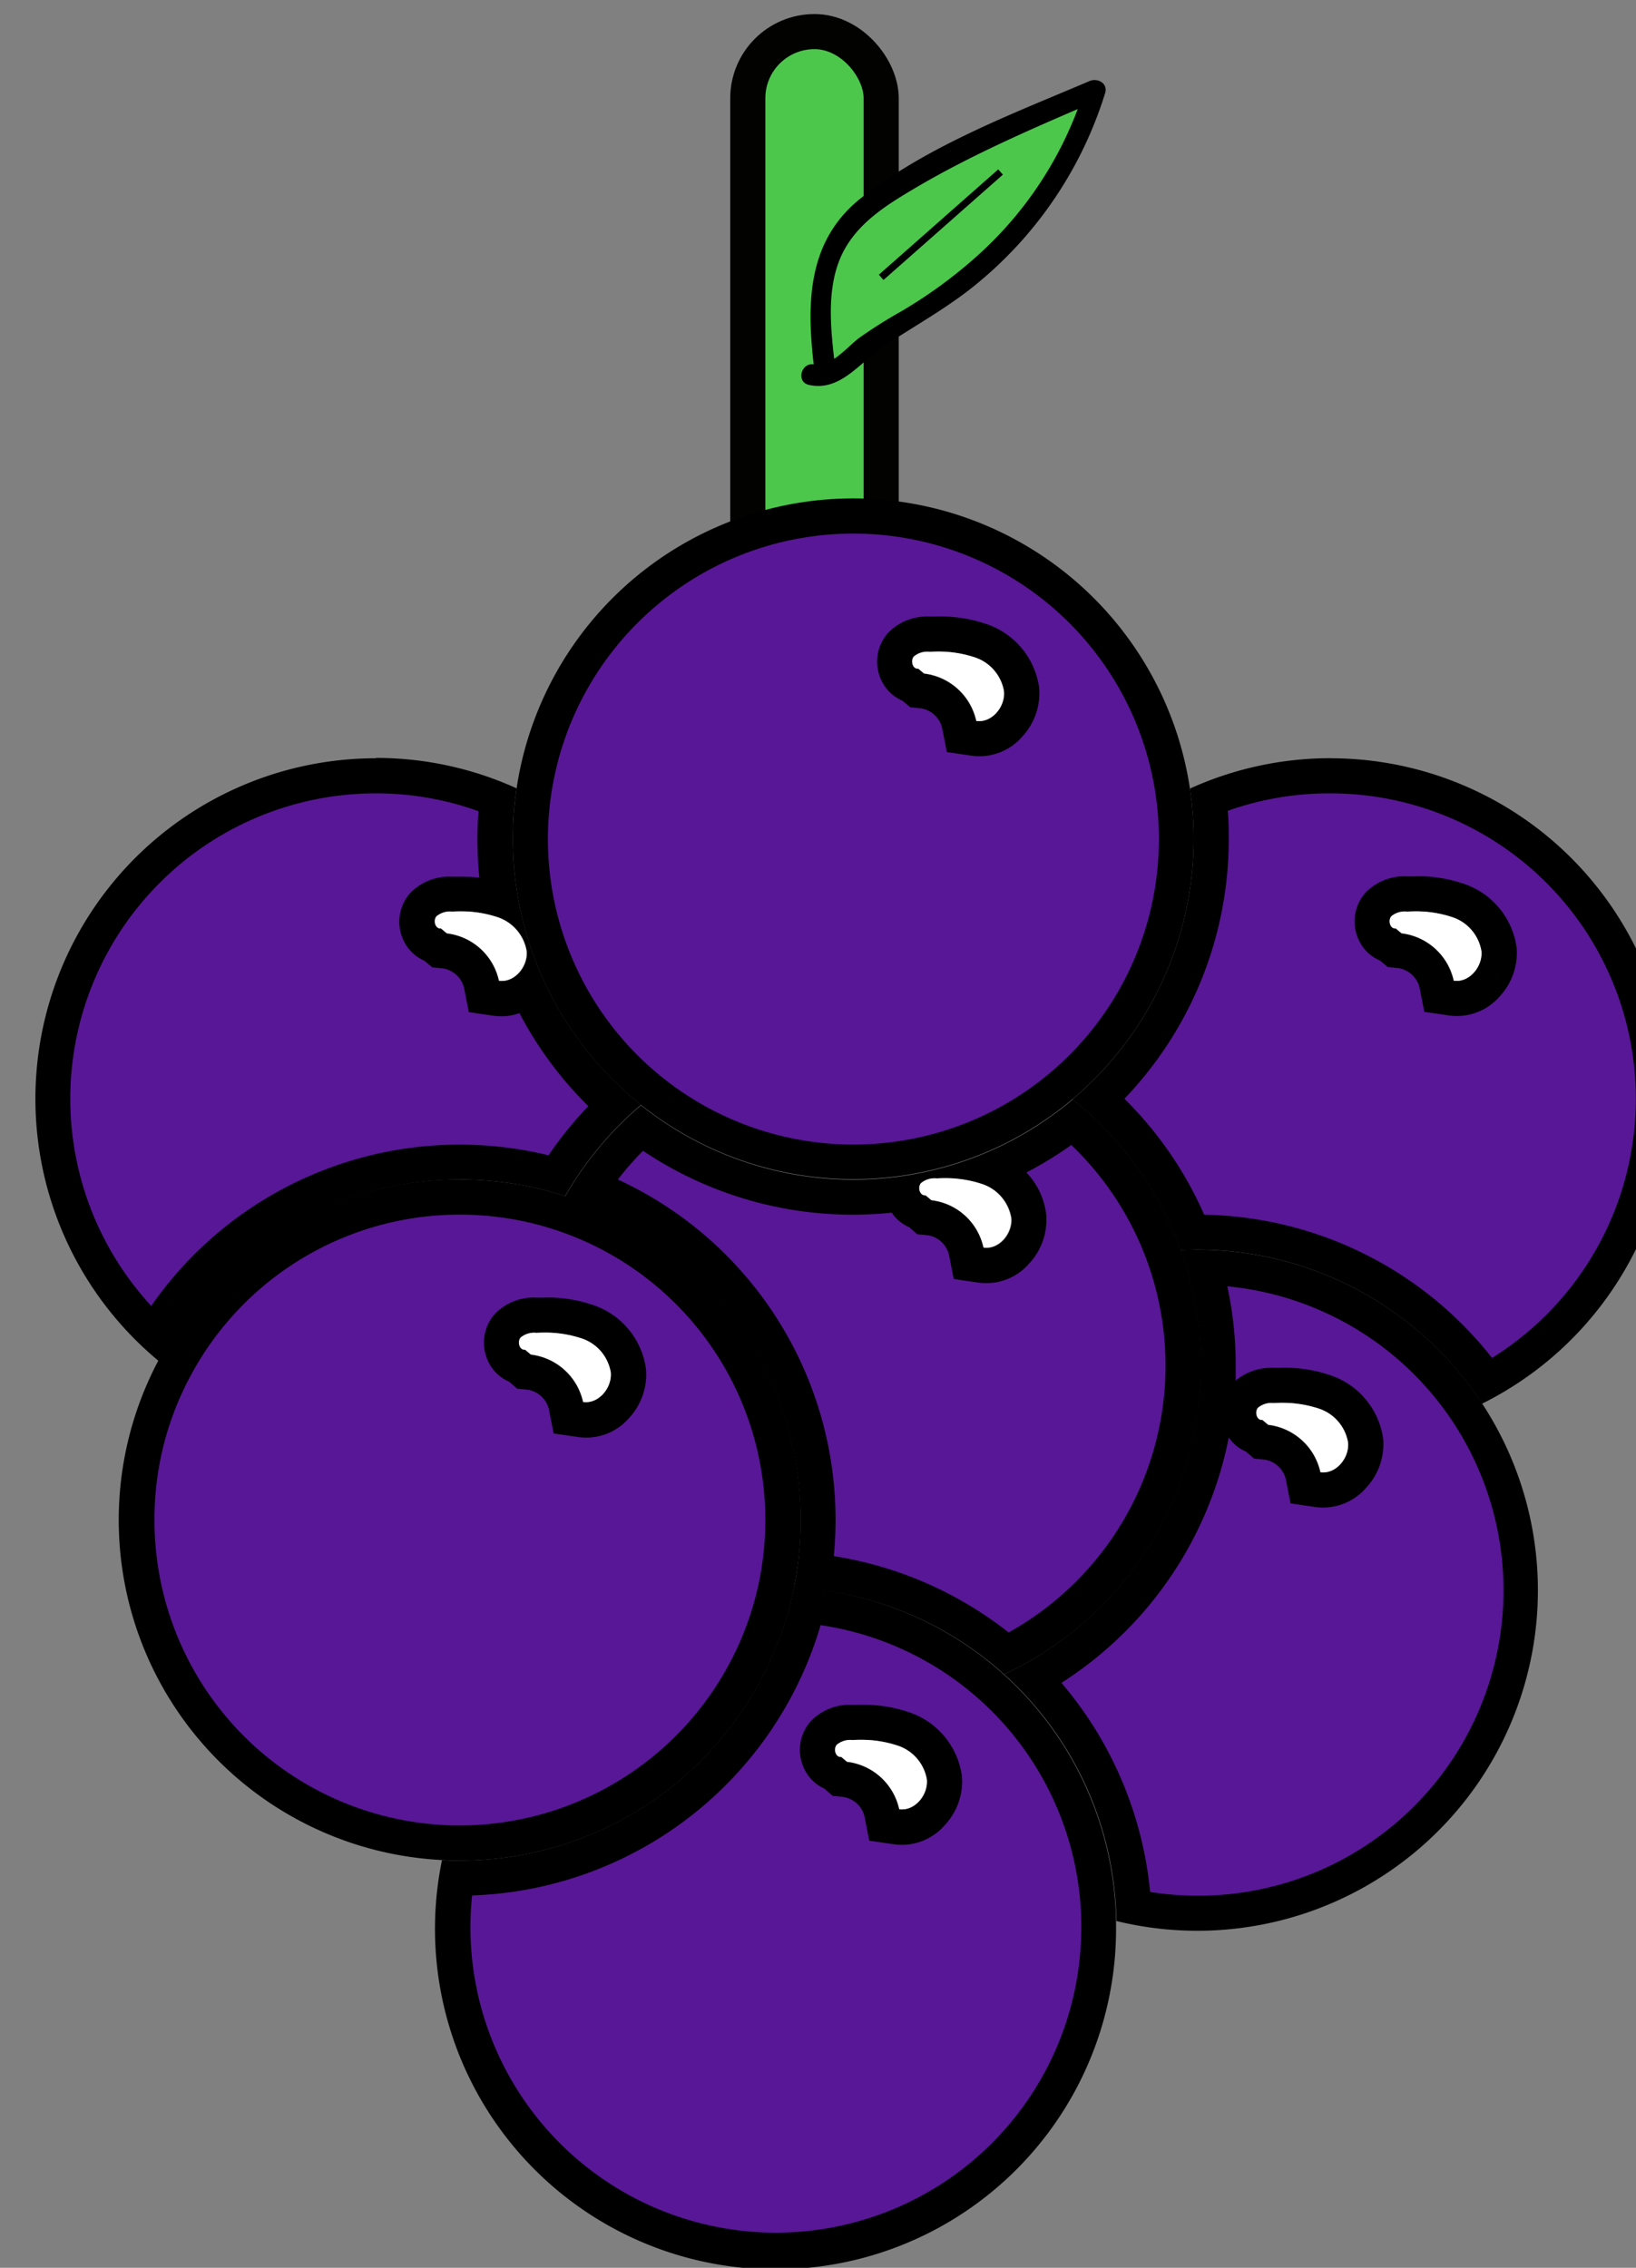 <svg xmlns="http://www.w3.org/2000/svg" viewBox="0 0 233 323" id="el_B1Rfm7Csm"><rect x="0" y="0" width="233" height="323" fill="#808080" stroke="none"/><style>@-webkit-keyframes el_HyrAfXQAo7_Hy-tmmRj7_Animation{0%{-webkit-transform: translate(0.043px, 70.99px) translate(-0.043px, -70.99px) translate(5px, 0px);transform: translate(0.043px, 70.99px) translate(-0.043px, -70.99px) translate(5px, 0px);}8.89%{-webkit-transform: translate(0.043px, 70.99px) translate(-0.043px, -70.99px) translate(12px, 0px);transform: translate(0.043px, 70.99px) translate(-0.043px, -70.99px) translate(12px, 0px);}15.56%{-webkit-transform: translate(0.043px, 70.99px) translate(-0.043px, -70.99px) translate(7px, 0px);transform: translate(0.043px, 70.99px) translate(-0.043px, -70.99px) translate(7px, 0px);}21.11%{-webkit-transform: translate(0.043px, 70.99px) translate(-0.043px, -70.99px) translate(8px, 0px);transform: translate(0.043px, 70.99px) translate(-0.043px, -70.99px) translate(8px, 0px);}26.67%{-webkit-transform: translate(0.043px, 70.99px) translate(-0.043px, -70.99px) translate(8px, 1px);transform: translate(0.043px, 70.99px) translate(-0.043px, -70.99px) translate(8px, 1px);}33.33%{-webkit-transform: translate(0.043px, 70.99px) translate(-0.043px, -70.99px) translate(8px, 2px);transform: translate(0.043px, 70.99px) translate(-0.043px, -70.99px) translate(8px, 2px);}38.89%{-webkit-transform: translate(0.043px, 70.99px) translate(-0.043px, -70.99px) translate(10px, 2px);transform: translate(0.043px, 70.99px) translate(-0.043px, -70.99px) translate(10px, 2px);}46.67%{-webkit-transform: translate(0.043px, 70.99px) translate(-0.043px, -70.99px) translate(12px, 2px);transform: translate(0.043px, 70.99px) translate(-0.043px, -70.99px) translate(12px, 2px);}57.78%{-webkit-transform: translate(0.043px, 70.99px) translate(-0.043px, -70.99px) translate(5px, 2px);transform: translate(0.043px, 70.99px) translate(-0.043px, -70.99px) translate(5px, 2px);}63.33%{-webkit-transform: translate(0.043px, 70.99px) translate(-0.043px, -70.99px) translate(6px, 3px);transform: translate(0.043px, 70.99px) translate(-0.043px, -70.99px) translate(6px, 3px);}68.89%{-webkit-transform: translate(0.043px, 70.99px) translate(-0.043px, -70.99px) translate(8px, 5px);transform: translate(0.043px, 70.99px) translate(-0.043px, -70.99px) translate(8px, 5px);}81.11%{-webkit-transform: translate(0.043px, 70.99px) translate(-0.043px, -70.99px) translate(-2px, 5px);transform: translate(0.043px, 70.99px) translate(-0.043px, -70.99px) translate(-2px, 5px);}95.56%{-webkit-transform: translate(0.043px, 70.99px) translate(-0.043px, -70.99px) translate(0px, 5px);transform: translate(0.043px, 70.99px) translate(-0.043px, -70.99px) translate(0px, 5px);}100%{-webkit-transform: translate(0.043px, 70.99px) translate(-0.043px, -70.99px) translate(0px, 5px);transform: translate(0.043px, 70.99px) translate(-0.043px, -70.99px) translate(0px, 5px);}}@keyframes el_HyrAfXQAo7_Hy-tmmRj7_Animation{0%{-webkit-transform: translate(0.043px, 70.99px) translate(-0.043px, -70.99px) translate(5px, 0px);transform: translate(0.043px, 70.99px) translate(-0.043px, -70.99px) translate(5px, 0px);}8.89%{-webkit-transform: translate(0.043px, 70.99px) translate(-0.043px, -70.99px) translate(12px, 0px);transform: translate(0.043px, 70.99px) translate(-0.043px, -70.99px) translate(12px, 0px);}15.56%{-webkit-transform: translate(0.043px, 70.99px) translate(-0.043px, -70.99px) translate(7px, 0px);transform: translate(0.043px, 70.99px) translate(-0.043px, -70.99px) translate(7px, 0px);}21.11%{-webkit-transform: translate(0.043px, 70.99px) translate(-0.043px, -70.99px) translate(8px, 0px);transform: translate(0.043px, 70.99px) translate(-0.043px, -70.99px) translate(8px, 0px);}26.67%{-webkit-transform: translate(0.043px, 70.99px) translate(-0.043px, -70.99px) translate(8px, 1px);transform: translate(0.043px, 70.99px) translate(-0.043px, -70.99px) translate(8px, 1px);}33.33%{-webkit-transform: translate(0.043px, 70.99px) translate(-0.043px, -70.99px) translate(8px, 2px);transform: translate(0.043px, 70.99px) translate(-0.043px, -70.99px) translate(8px, 2px);}38.89%{-webkit-transform: translate(0.043px, 70.99px) translate(-0.043px, -70.99px) translate(10px, 2px);transform: translate(0.043px, 70.99px) translate(-0.043px, -70.99px) translate(10px, 2px);}46.67%{-webkit-transform: translate(0.043px, 70.99px) translate(-0.043px, -70.99px) translate(12px, 2px);transform: translate(0.043px, 70.99px) translate(-0.043px, -70.99px) translate(12px, 2px);}57.78%{-webkit-transform: translate(0.043px, 70.99px) translate(-0.043px, -70.99px) translate(5px, 2px);transform: translate(0.043px, 70.99px) translate(-0.043px, -70.99px) translate(5px, 2px);}63.33%{-webkit-transform: translate(0.043px, 70.99px) translate(-0.043px, -70.99px) translate(6px, 3px);transform: translate(0.043px, 70.99px) translate(-0.043px, -70.99px) translate(6px, 3px);}68.89%{-webkit-transform: translate(0.043px, 70.99px) translate(-0.043px, -70.99px) translate(8px, 5px);transform: translate(0.043px, 70.99px) translate(-0.043px, -70.99px) translate(8px, 5px);}81.11%{-webkit-transform: translate(0.043px, 70.99px) translate(-0.043px, -70.99px) translate(-2px, 5px);transform: translate(0.043px, 70.99px) translate(-0.043px, -70.99px) translate(-2px, 5px);}95.56%{-webkit-transform: translate(0.043px, 70.99px) translate(-0.043px, -70.99px) translate(0px, 5px);transform: translate(0.043px, 70.99px) translate(-0.043px, -70.99px) translate(0px, 5px);}100%{-webkit-transform: translate(0.043px, 70.99px) translate(-0.043px, -70.99px) translate(0px, 5px);transform: translate(0.043px, 70.99px) translate(-0.043px, -70.99px) translate(0px, 5px);}}@-webkit-keyframes el_SJlRGXQCs7_B1q-VQAsX_Animation{5.56%{-webkit-transform: translate(106.5px, 2.5px) translate(-106.5px, -2.5px) translate(0px, 2px);transform: translate(106.5px, 2.5px) translate(-106.5px, -2.5px) translate(0px, 2px);}22.22%{-webkit-transform: translate(106.5px, 2.5px) translate(-106.5px, -2.5px) translate(0px, 3px);transform: translate(106.5px, 2.5px) translate(-106.5px, -2.5px) translate(0px, 3px);}40%{-webkit-transform: translate(106.5px, 2.5px) translate(-106.5px, -2.5px) translate(0px, 4px);transform: translate(106.5px, 2.5px) translate(-106.5px, -2.5px) translate(0px, 4px);}0%{-webkit-transform: translate(106.5px, 2.5px) translate(-106.5px, -2.5px) translate(0px, 2px);transform: translate(106.5px, 2.5px) translate(-106.5px, -2.5px) translate(0px, 2px);}100%{-webkit-transform: translate(106.5px, 2.5px) translate(-106.5px, -2.5px) translate(0px, 4px);transform: translate(106.5px, 2.5px) translate(-106.5px, -2.5px) translate(0px, 4px);}}@keyframes el_SJlRGXQCs7_B1q-VQAsX_Animation{5.56%{-webkit-transform: translate(106.5px, 2.5px) translate(-106.5px, -2.5px) translate(0px, 2px);transform: translate(106.5px, 2.5px) translate(-106.5px, -2.5px) translate(0px, 2px);}22.22%{-webkit-transform: translate(106.5px, 2.5px) translate(-106.5px, -2.5px) translate(0px, 3px);transform: translate(106.5px, 2.5px) translate(-106.5px, -2.5px) translate(0px, 3px);}40%{-webkit-transform: translate(106.5px, 2.5px) translate(-106.5px, -2.5px) translate(0px, 4px);transform: translate(106.5px, 2.5px) translate(-106.5px, -2.5px) translate(0px, 4px);}0%{-webkit-transform: translate(106.5px, 2.5px) translate(-106.5px, -2.5px) translate(0px, 2px);transform: translate(106.5px, 2.5px) translate(-106.5px, -2.5px) translate(0px, 2px);}100%{-webkit-transform: translate(106.5px, 2.5px) translate(-106.5px, -2.5px) translate(0px, 4px);transform: translate(106.5px, 2.5px) translate(-106.5px, -2.5px) translate(0px, 4px);}}#el_B1Rfm7Csm *{-webkit-animation-duration: 3s;animation-duration: 3s;-webkit-animation-iteration-count: infinite;animation-iteration-count: infinite;-webkit-animation-timing-function: cubic-bezier(0, 0, 1, 1);animation-timing-function: cubic-bezier(0, 0, 1, 1);}#el_BkWRzXmCsQ{fill: #4cc74c;stroke: #020200;stroke-width: 5px;stroke-miterlimit: 10;}#el_ryGCMXQCs7{fill: #4cc74c;-webkit-transform: translate(-484px, -356px);transform: translate(-484px, -356px);}#el_BkXRMm70j7{-webkit-transform: translate(-484px, -356px);transform: translate(-484px, -356px);}#el_HJECGXmAjX{stroke-miterlimit: 10;fill: none;stroke: #000;}#el_ByIAGmXAsX{fill: #581796;-webkit-transform: translate(-484px, -356px);transform: translate(-484px, -356px);}#el_H1wRzmXRom{-webkit-transform: translate(-484px, -356px);transform: translate(-484px, -356px);}#el_HJ_AfQQAoQ{fill: #fff;-webkit-transform: translate(-484px, -356px);transform: translate(-484px, -356px);}#el_rJFRGm7RsX{fill: #581796;-webkit-transform: translate(-484px, -356px);transform: translate(-484px, -356px);}#el_Sy5Czm7Csm{-webkit-transform: translate(-484px, -356px);transform: translate(-484px, -356px);}#el_rJi0MQ7Cjm{fill: #fff;-webkit-transform: translate(-484px, -356px);transform: translate(-484px, -356px);}#el_BynCz7XCiX{fill: #581796;-webkit-transform: translate(-484px, -356px);transform: translate(-484px, -356px);}#el_HJaAzQQAjm{-webkit-transform: translate(-484px, -356px);transform: translate(-484px, -356px);}#el_ByRCzmQ0iX{fill: #fff;-webkit-transform: translate(-484px, -356px);transform: translate(-484px, -356px);}#el_r11eCGXQCsX{fill: #581796;-webkit-transform: translate(-484px, -356px);transform: translate(-484px, -356px);}#el_rylxAfQX0jm{-webkit-transform: translate(-484px, -356px);transform: translate(-484px, -356px);}#el_By-eAMQX0sQ{fill: #fff;-webkit-transform: translate(-484px, -356px);transform: translate(-484px, -356px);}#el_B1flAzQQRjX{fill: #581796;-webkit-transform: translate(-484px, -356px);transform: translate(-484px, -356px);}#el_BymgAMm7CoQ{-webkit-transform: translate(-484px, -356px);transform: translate(-484px, -356px);}#el_SkVe0f7QAo7{fill: #fff;-webkit-transform: translate(-484px, -356px);transform: translate(-484px, -356px);}#el_Hkrg0fmQ0sX{fill: #581796;-webkit-transform: translate(-484px, -356px);transform: translate(-484px, -356px);}#el_r1UeCf7QAsm{-webkit-transform: translate(-484px, -356px);transform: translate(-484px, -356px);}#el_ryveCzm7Rom{fill: #fff;-webkit-transform: translate(-484px, -356px);transform: translate(-484px, -356px);}#el_rkOeRz7mCo7{fill: #581796;-webkit-transform: translate(-484px, -356px);transform: translate(-484px, -356px);}#el_rkKeRMQ7Rs7{-webkit-transform: translate(-484px, -356px);transform: translate(-484px, -356px);}#el_ry9xCf7m0i7{fill: #fff;-webkit-transform: translate(-484px, -356px);transform: translate(-484px, -356px);}#el_SJlRGXQCs7_B1q-VQAsX{-webkit-animation-name: el_SJlRGXQCs7_B1q-VQAsX_Animation;animation-name: el_SJlRGXQCs7_B1q-VQAsX_Animation;-webkit-transform: translate(106.5px, 2.5px) translate(-106.5px, -2.5px) translate(0px, 2px);transform: translate(106.5px, 2.5px) translate(-106.5px, -2.5px) translate(0px, 2px);}#el_HyrAfXQAo7_Hy-tmmRj7{-webkit-animation-name: el_HyrAfXQAo7_Hy-tmmRj7_Animation;animation-name: el_HyrAfXQAo7_Hy-tmmRj7_Animation;-webkit-transform: translate(0.043px, 70.99px) translate(-0.043px, -70.99px) translate(5px, 0px);transform: translate(0.043px, 70.99px) translate(-0.043px, -70.99px) translate(5px, 0px);}</style><defs/><title>grapes</title><g id="el_SJlRGXQCs7_B1q-VQAsX" data-animator-group="true" data-animator-type="0"><g id="el_SJlRGXQCs7"><rect x="106.5" y="2.5" width="19" height="93" rx="9.5" id="el_BkWRzXmCsQ"/><path d="M601.44,406.34c-.75-6.42-1.36-13.47,2.24-18.84,1.91-2.85,4.81-4.88,7.72-6.69,9-5.6,18.83-9.78,28.6-13.93-3.81,13.43-13.61,24.7-25.52,32-3.13,1.92-6.44,3.61-9.13,6.1-1.63,1.5-3.72,3.42-5.7,2.44" id="el_ryGCMXQCs7"/><path d="M602.94,406.34c-.52-4.62-1.16-9.59.21-14.13,1.62-5.38,6-8.34,10.61-11.08,8.58-5.14,17.82-9.05,27-13l-2.21-1.69a53.27,53.27,0,0,1-15.2,23.85,67.09,67.09,0,0,1-11,8.06,67.54,67.54,0,0,0-6,3.79c-1.64,1.24-4.12,4.28-6.35,3.78-1.88-.42-2.68,2.48-.8,2.9,4.46,1,7.23-3.18,10.59-5.44,4.69-3.14,9.55-5.73,13.88-9.42a56.8,56.8,0,0,0,17.73-26.72c.41-1.39-1.09-2.17-2.21-1.7-10.9,4.64-22.79,9.12-32.26,16.43-8,6.14-8.08,15.07-7,24.33.22,1.9,3.22,1.92,3,0Z" id="el_BkXRMm70j7"/><line x1="142.5" y1="22.5" x2="125.5" y2="37.5" id="el_HJECGXmAjX"/></g></g><g id="el_HyrAfXQAo7_Hy-tmmRj7" data-animator-group="true" data-animator-type="0"><g id="el_HyrAfXQAo7"><path d="M690.87,552.69A50.86,50.86,0,0,0,649.5,531.5h-.66a51.07,51.07,0,0,0-13.3-19,51,51,0,0,0,15.65-42.66,46,46,0,0,1,39.68,82.81Zm-13.26-61.36.76.08a6.21,6.21,0,0,1,5.24,4.75l.34,1.74,1.75.25a5,5,0,0,0,.76.06,5.77,5.77,0,0,0,4.28-2,6.64,6.64,0,0,0,1.74-5,8.62,8.62,0,0,0-5.62-6.9,17.54,17.54,0,0,0-6.57-1h-.92a5.31,5.31,0,0,0-4.07,1.5,3.69,3.69,0,0,0-.55,3.93,3.27,3.27,0,0,0,2,1.82Z" id="el_ByIAGmXAsX"/><path d="M668.5,469a43.5,43.5,0,0,1,23,80.41,53.35,53.35,0,0,0-41-20.4,53.5,53.5,0,0,0-11.36-16.52,53.38,53.38,0,0,0,14.86-37c0-1.31,0-2.64-.15-4A43,43,0,0,1,668.5,469m7,23.79,1.15.95,1.52.15a3.72,3.72,0,0,1,3,2.76l.68,3.47,3.5.51a8.08,8.08,0,0,0,7.24-2.71A9.11,9.11,0,0,0,695,491a11.17,11.17,0,0,0-7.18-9,19.94,19.94,0,0,0-7.5-1.18h-.95a7.69,7.69,0,0,0-5.9,2.33,6.17,6.17,0,0,0-1,6.63,5.82,5.82,0,0,0,3,3m-7-28.79a48.36,48.36,0,0,0-20,4.33,48.52,48.52,0,0,1-16.73,44.26,48.64,48.64,0,0,1,15.4,21.47c.78,0,1.57-.06,2.36-.06a48.43,48.43,0,0,1,40.57,21.94A48.5,48.5,0,0,0,668.5,464Zm9.19,24.24c-.72,0-1-1.17-.52-1.74a3,3,0,0,1,2.23-.66h.89a15.12,15.12,0,0,1,5.64.83,6.16,6.16,0,0,1,4.06,4.81c.18,2.06-1.51,4.24-3.53,4.24l-.4,0a8.67,8.67,0,0,0-7.44-6.76l-.82-.69Z" id="el_H1wRzmXRom"/><path d="M685.93,486.66a16.88,16.88,0,0,0-6.53-.82,3,3,0,0,0-2.23.66c-.54.6-.17,1.86.63,1.73l.82.69a8.67,8.67,0,0,1,7.44,6.76c2.19.32,4.13-2,3.93-4.21A6.16,6.16,0,0,0,685.93,486.66Z" id="el_HJ_AfQQAoQ"/><path d="M649.5,628.5a46.5,46.5,0,0,1-9.1-.91,51.17,51.17,0,0,0-14.19-32.48A51.22,51.22,0,0,0,652.5,550.5a50.71,50.71,0,0,0-2-14,46,46,0,0,1-1,92Zm9.11-67.17.76.08a6.21,6.21,0,0,1,5.24,4.75l.34,1.74,1.75.25a5,5,0,0,0,.76.06,5.77,5.77,0,0,0,4.28-2,6.64,6.64,0,0,0,1.74-5,8.62,8.62,0,0,0-5.62-6.9,17.54,17.54,0,0,0-6.57-1h-.92a5.31,5.31,0,0,0-4.07,1.5,3.69,3.69,0,0,0-.55,3.93,3.27,3.27,0,0,0,2,1.82Z" id="el_rJFRGm7RsX"/><path d="M653.8,539.21a43.5,43.5,0,1,1-11,86.26,53.78,53.78,0,0,0-12.63-29.78A53.84,53.84,0,0,0,654,560.75a5.7,5.7,0,0,0,2.45,2l1.15,1,1.52.15a3.72,3.72,0,0,1,3,2.76l.68,3.47,3.5.51a8.08,8.08,0,0,0,7.24-2.71A9.11,9.11,0,0,0,676,561a11.17,11.17,0,0,0-7.18-9,19.94,19.94,0,0,0-7.5-1.18h-.95a7.92,7.92,0,0,0-5.38,1.81c0-.71,0-1.43,0-2.15a53.32,53.32,0,0,0-1.2-11.29M649.5,534c-.79,0-1.58,0-2.36.06A48.53,48.53,0,0,1,622,594.47a48.37,48.37,0,0,1,16,35.14A48.5,48.5,0,1,0,649.5,534Zm9.19,24.24c-.72,0-1-1.17-.52-1.74a3,3,0,0,1,2.23-.66h.89a15.12,15.12,0,0,1,5.64.83,6.16,6.16,0,0,1,4.06,4.81c.18,2.06-1.51,4.24-3.53,4.24l-.4,0a8.67,8.67,0,0,0-7.44-6.76l-.82-.69Z" id="el_Sy5Czm7Csm"/><path d="M666.93,556.66a16.88,16.88,0,0,0-6.53-.82,3,3,0,0,0-2.23.66c-.54.6-.17,1.86.63,1.73l.82.69a8.67,8.67,0,0,1,7.44,6.76c2.19.32,4.13-2,3.93-4.21A6.16,6.16,0,0,0,666.93,556.66Z" id="el_rJi0MQ7Cjm"/><path d="M501,546a46,46,0,0,1,48.86-76.09,50.53,50.53,0,0,0-.31,5.62,51.1,51.1,0,0,0,.72,8.6,18.79,18.79,0,0,0-5.93-.77h-.92a5.31,5.31,0,0,0-4.07,1.5,3.69,3.69,0,0,0-.55,3.93,3.27,3.27,0,0,0,2,1.82l.89.74.76.08a6.21,6.21,0,0,1,5.24,4.75l.34,1.74,1.75.25a5,5,0,0,0,.76.06,5.62,5.62,0,0,0,3.68-1.4,50.93,50.93,0,0,0,12.32,16.65,51.28,51.28,0,0,0-8.16,9.94A51,51,0,0,0,501,546Z" id="el_BynCz7XCiX"/><path d="M532.5,469a43,43,0,0,1,14.65,2.54c-.1,1.32-.15,2.65-.15,4q0,2.76.27,5.46a28.1,28.1,0,0,0-3-.13h-.95a7.69,7.69,0,0,0-5.9,2.33,6.17,6.17,0,0,0-1,6.63,5.82,5.82,0,0,0,3,3l1.15.95,1.52.15a3.72,3.72,0,0,1,3,2.76l.68,3.47,3.5.51a8.44,8.44,0,0,0,1.12.08,7.63,7.63,0,0,0,2.59-.45,53.34,53.34,0,0,0,9.81,13.25,54.06,54.06,0,0,0-5.67,7A53.48,53.48,0,0,0,500.54,542a43.5,43.5,0,0,1,32-73m0-5a48.5,48.5,0,0,0-30.9,85.88,48.49,48.49,0,0,1,57.84-23.52,48.92,48.92,0,0,1,10.82-13,48.52,48.52,0,0,1-17.73-45.08,48.36,48.36,0,0,0-20-4.33Zm9.19,24.24c-.72,0-1-1.17-.52-1.74a3,3,0,0,1,2.23-.66h.89a15.12,15.12,0,0,1,5.64.83,6.16,6.16,0,0,1,4.06,4.81c.18,2.06-1.51,4.24-3.53,4.24l-.4,0a8.67,8.67,0,0,0-7.44-6.76l-.82-.69Z" id="el_HJaAzQQAjm"/><path d="M541.8,488.23l.82.69a8.67,8.67,0,0,1,7.44,6.76c2.19.32,4.13-2,3.93-4.21a6.16,6.16,0,0,0-4.06-4.81,16.88,16.88,0,0,0-6.53-.82,3,3,0,0,0-2.23.66C540.63,487.1,541,488.36,541.8,488.23Z" id="el_ByRCzmQ0iX"/><path d="M622.36,591.5A51.19,51.19,0,0,0,595,579.79a52.24,52.24,0,0,0,.52-7.29A50.86,50.86,0,0,0,563.19,525a46.44,46.44,0,0,1,7.18-8.4,50.42,50.42,0,0,0,30.13,9.86,51,51,0,0,0,7-.48,3,3,0,0,0,.25.75,3.27,3.27,0,0,0,2,1.82l.89.74.76.08a6.21,6.21,0,0,1,5.24,4.75l.34,1.74,1.75.25a5,5,0,0,0,.76.06,5.77,5.77,0,0,0,4.28-2,6.64,6.64,0,0,0,1.74-5,8.55,8.55,0,0,0-5.22-6.73,50.79,50.79,0,0,0,11.45-6.68,46,46,0,0,1-9.35,75.67Z" id="el_r11eCGXQCsX"/><path d="M631.55,519.06a43.49,43.49,0,0,1-8.9,69.45,53.69,53.69,0,0,0-24.9-10.87c.17-1.71.25-3.43.25-5.14A53.34,53.34,0,0,0,567,524a42.26,42.26,0,0,1,3.58-4.09A53.52,53.52,0,0,0,606,528.72a5.77,5.77,0,0,0,2.48,2.07l1.15,1,1.52.15a3.72,3.72,0,0,1,3,2.76l.68,3.47,3.5.51a8.08,8.08,0,0,0,7.24-2.71A9.11,9.11,0,0,0,628,529a10.32,10.32,0,0,0-2.82-6,54,54,0,0,0,6.4-3.92m.19-6.47a48.47,48.47,0,0,1-61.48.82,48.92,48.92,0,0,0-10.82,13,48.52,48.52,0,0,1,32.61,55.71A48.25,48.25,0,0,1,622,594.47a48.47,48.47,0,0,0,9.78-81.88Zm-21,13.65c-.72,0-1-1.17-.52-1.74a3,3,0,0,1,2.23-.66h.89a15.12,15.12,0,0,1,5.64.83,6.16,6.16,0,0,1,4.06,4.81c.18,2.06-1.51,4.24-3.53,4.24l-.4,0a8.67,8.67,0,0,0-7.44-6.76l-.82-.69Z" id="el_rylxAfQX0jm"/><path d="M610.8,526.23l.82.69a8.67,8.67,0,0,1,7.44,6.76c2.19.32,4.13-2,3.93-4.21a6.16,6.16,0,0,0-4.06-4.81,16.88,16.88,0,0,0-6.53-.82,3,3,0,0,0-2.23.66C609.63,525.1,610,526.36,610.8,526.23Z" id="el_By-eAMQX0sQ"/><path d="M600.5,521.5a46,46,0,0,1-46-46,47.25,47.25,0,0,1,.5-6.8,46,46,0,0,1,91,0,47.25,47.25,0,0,1,.5,6.8,46,46,0,0,1-46,46Zm9.11-67.17.76.08a6.21,6.21,0,0,1,5.24,4.75l.34,1.74,1.75.25a5,5,0,0,0,.76.06,5.77,5.77,0,0,0,4.28-2,6.64,6.64,0,0,0,1.74-5,8.62,8.62,0,0,0-5.62-6.9,17.54,17.54,0,0,0-6.57-1h-.92a5.31,5.31,0,0,0-4.07,1.5,3.69,3.69,0,0,0-.55,3.93,3.27,3.27,0,0,0,2,1.82Z" id="el_B1flAzQQRjX"/><path d="M600.5,432A43.51,43.51,0,1,1,572,442.67,43.45,43.45,0,0,1,600.5,432m7,23.79,1.15.95,1.52.15a3.72,3.72,0,0,1,3,2.76l.68,3.47,3.5.51a8.08,8.08,0,0,0,7.24-2.71A9.11,9.11,0,0,0,627,454a11.17,11.17,0,0,0-7.18-9,19.94,19.94,0,0,0-7.5-1.18h-.95a7.69,7.69,0,0,0-5.9,2.33,6.17,6.17,0,0,0-1,6.63,5.82,5.82,0,0,0,3,3m-7-28.79a48.48,48.48,0,1,0,48,41.33,48.52,48.52,0,0,0-48-41.33Zm9.19,24.24c-.72,0-1-1.17-.52-1.74a3,3,0,0,1,2.23-.66h.89a15.12,15.12,0,0,1,5.64.83,6.16,6.16,0,0,1,4.06,4.81c.18,2.06-1.51,4.24-3.53,4.24l-.4,0a8.67,8.67,0,0,0-7.44-6.76l-.82-.69Z" id="el_BymgAMm7CoQ"/><path d="M609.8,451.23l.82.69a8.67,8.67,0,0,1,7.44,6.76c2.19.32,4.13-2,3.93-4.21a6.16,6.16,0,0,0-4.06-4.81,16.88,16.88,0,0,0-6.53-.82,3,3,0,0,0-2.23.66C608.63,450.1,609,451.36,609.8,451.23Z" id="el_SkVe0f7QAo7"/><path d="M589.5,676.5a46.06,46.06,0,0,1-46-46,46.93,46.93,0,0,1,.53-7h.47A51.13,51.13,0,0,0,594,584.72a46,46,0,0,1,41.46,44.94v.41c0,.14,0,.29,0,.43A46.06,46.06,0,0,1,589.5,676.5Zm9.11-67.17.76.08a6.21,6.21,0,0,1,5.24,4.75l.34,1.74,1.75.25a5,5,0,0,0,.76.06,5.77,5.77,0,0,0,4.28-2,6.64,6.64,0,0,0,1.74-5,8.65,8.65,0,0,0-5.62-6.91,17.64,17.64,0,0,0-6.56-1h-.93a5.32,5.32,0,0,0-4.07,1.5,3.69,3.69,0,0,0-.55,3.93,3.27,3.27,0,0,0,2,1.82Z" id="el_Hkrg0fmQ0sX"/><path d="M595.87,587.47A43.49,43.49,0,0,1,633,629.7c0,.15,0,.3,0,.44s0,.24,0,.36a43.5,43.5,0,0,1-87,0,43,43,0,0,1,.24-4.53,53.65,53.65,0,0,0,49.63-38.5m.58,23.32,1.15,1,1.52.15a3.72,3.72,0,0,1,3,2.76l.68,3.47,3.5.51a8.08,8.08,0,0,0,7.24-2.71A9.11,9.11,0,0,0,616,609a11.17,11.17,0,0,0-7.18-9,19.94,19.94,0,0,0-7.5-1.18h-.95a7.69,7.69,0,0,0-5.9,2.33,6.17,6.17,0,0,0-1,6.63,5.82,5.82,0,0,0,3,3m-4.4-28.72A48.51,48.51,0,0,1,544.5,621c-.86,0-1.71,0-2.55-.07a48.5,48.5,0,1,0,96,9.57c0-.3,0-.59,0-.89a48.49,48.49,0,0,0-45.93-47.54Zm6.64,24.17c-.72,0-1-1.17-.52-1.74a3,3,0,0,1,2.23-.66h.89a15.12,15.12,0,0,1,5.64.83,6.16,6.16,0,0,1,4.06,4.81c.18,2.06-1.51,4.24-3.53,4.24l-.4,0a8.67,8.67,0,0,0-7.44-6.76l-.82-.69Z" id="el_r1UeCf7QAsm"/><path d="M611,609.47a6.16,6.16,0,0,0-4.06-4.81,16.88,16.88,0,0,0-6.53-.82,3,3,0,0,0-2.23.66c-.54.6-.17,1.86.63,1.73l.82.69a8.67,8.67,0,0,1,7.44,6.76C609.25,614,611.19,611.67,611,609.47Z" id="el_ryveCzm7Rom"/><path d="M544.5,618.5c-.81,0-1.62,0-2.42-.06a46.09,46.09,0,1,1,2.42.06Zm9.11-67.17.76.08a6.21,6.21,0,0,1,5.24,4.75l.34,1.74,1.75.25a5,5,0,0,0,.76.06,5.77,5.77,0,0,0,4.28-2,6.64,6.64,0,0,0,1.74-5,8.62,8.62,0,0,0-5.62-6.9,17.54,17.54,0,0,0-6.57-1h-.92a5.31,5.31,0,0,0-4.07,1.5,3.69,3.69,0,0,0-.55,3.93,3.27,3.27,0,0,0,2,1.82Z" id="el_rkOeRz7mCo7"/><path d="M544.5,529A43.48,43.48,0,0,1,588,572.5a44.36,44.36,0,0,1-.85,8.59A43.59,43.59,0,0,1,544.5,616c-.74,0-1.52,0-2.29-.06A43.47,43.47,0,0,1,501,572.5a43,43,0,0,1,5-20.28A43.44,43.44,0,0,1,544.5,529m7,23.79,1.15,1,1.52.15a3.72,3.72,0,0,1,3,2.76l.68,3.47,3.5.51a8.08,8.08,0,0,0,7.24-2.71A9.11,9.11,0,0,0,571,551a11.17,11.17,0,0,0-7.18-9,19.94,19.94,0,0,0-7.5-1.18h-.95a7.69,7.69,0,0,0-5.9,2.33,6.17,6.17,0,0,0-1,6.63,5.82,5.82,0,0,0,3,3m-7-28.79A48.5,48.5,0,0,0,542,620.93c.84.05,1.69.07,2.55.07a48.5,48.5,0,0,0,0-97Zm9.19,24.24c-.72,0-1-1.17-.52-1.74a3,3,0,0,1,2.23-.66h.89a15.12,15.12,0,0,1,5.64.83,6.16,6.16,0,0,1,4.06,4.81c.18,2.06-1.51,4.24-3.53,4.24l-.4,0a8.67,8.67,0,0,0-7.44-6.76l-.82-.69Z" id="el_rkKeRMQ7Rs7"/><path d="M553.8,548.23l.82.69a8.67,8.67,0,0,1,7.44,6.76c2.19.32,4.13-2,3.93-4.21a6.16,6.16,0,0,0-4.06-4.81,16.88,16.88,0,0,0-6.53-.82,3,3,0,0,0-2.23.66C552.63,547.1,553,548.36,553.8,548.23Z" id="el_ry9xCf7m0i7"/></g></g></svg>